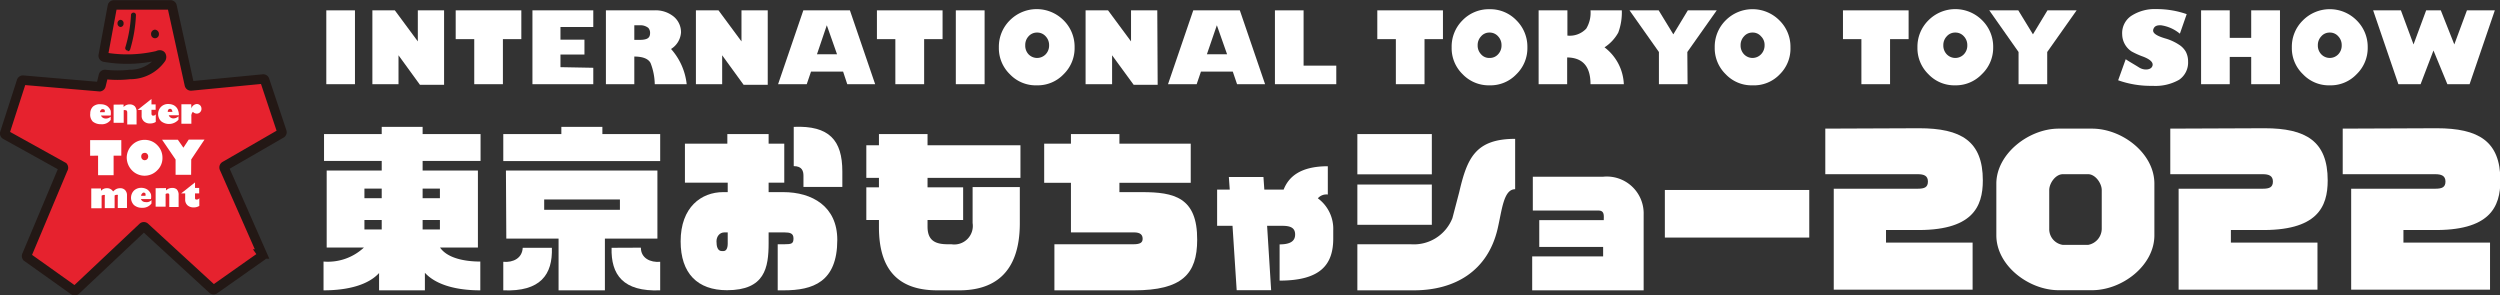<?xml version="1.0" encoding="UTF-8" standalone="no"?>
<svg
   viewBox="0 0 198.05 23.37"
   version="1.1"
   id="svg118"
   sodipodi:docname="2022.svg"
   inkscape:version="1.1.2 (b8e25be833, 2022-02-05)"
   xmlns:inkscape="http://www.inkscape.org/namespaces/inkscape"
   xmlns:sodipodi="http://sodipodi.sourceforge.net/DTD/sodipodi-0.dtd"
   xmlns="http://www.w3.org/2000/svg"
   xmlns:svg="http://www.w3.org/2000/svg">
  <rect x="0" y="0" width="198.05" height="23.37" fill="#333333" stroke="none"/>
  <sodipodi:namedview
     id="namedview120"
     pagecolor="#505050"
     bordercolor="#ffffff"
     borderopacity="1"
     inkscape:pageshadow="0"
     inkscape:pageopacity="0"
     inkscape:pagecheckerboard="1"
     showgrid="false"
     inkscape:zoom="5.3420852"
     inkscape:cx="99.118598"
     inkscape:cy="11.605955"
     inkscape:window-width="1920"
     inkscape:window-height="1027"
     inkscape:window-x="-8"
     inkscape:window-y="-8"
     inkscape:window-maximized="1"
     inkscape:current-layer="svg118" />
  <defs
     id="defs4">
    <style
       id="style2">.cls-1{fill:#e6222e;stroke:#231815;stroke-width:0.75px;}.cls-2{fill:#231815;}.cls-3{fill:#fff;}</style>
  </defs>
  <path
     class="cls-1"
     d="M 8,6.78 8.19,6 a 0.12,0.12 0 0 1 0.14,-0.1 8.65,8.65 0 0 0 1.95,0 3,3 0 0 0 2.49,-1.27 0.25,0.25 0 0 0 0,-0.23 C 12.72,4.33 12.59,4.34 12.5,4.4 A 10.59,10.59 0 0 1 8.28,4.53 0.12,0.12 0 0 1 8.18,4.38 L 8.9,0.5 A 0.13,0.13 0 0 1 9,0.39 h 4.51 a 0.12,0.12 0 0 1 0.12,0.1 L 15,6.71 a 0.13,0.13 0 0 0 0.14,0.1 l 5.7,-0.55 a 0.12,0.12 0 0 1 0.13,0.09 l 1.36,4.08 a 0.12,0.12 0 0 1 -0.06,0.15 l -4.45,2.57 a 0.13,0.13 0 0 0 -0.06,0.16 l 3,6.81 a 0.13,0.13 0 0 1 0,0.15 L 17,22.92 a 0.12,0.12 0 0 1 -0.16,0 L 11.48,18 a 0.12,0.12 0 0 0 -0.17,0 L 6,23 A 0.13,0.13 0 0 1 5.84,23 L 2.13,20.36 a 0.14,0.14 0 0 1 0,-0.16 L 5,13.37 A 0.13,0.13 0 0 0 5,13.21 L 0.44,10.68 A 0.12,0.12 0 0 1 0.38,10.53 L 1.7,6.44 A 0.12,0.12 0 0 1 1.83,6.35 L 7.9,6.87 A 0.13,0.13 0 0 0 8,6.78 Z"
     id="path6" />
  <path
     class="cls-2"
     d="M 10.12,4 H 10.06 A 0.2,0.2 0 0 1 9.93,3.75 10.7,10.7 0 0 0 10.38,1.14 0.21,0.21 0 0 1 10.59,1 0.19,0.19 0 0 1 10.77,1.21 11,11 0 0 1 10.31,3.92 0.2,0.2 0 0 1 10.12,4.06 Z"
     id="path8" />
  <path
     class="cls-2"
     d="m 12.59,2.72 a 0.31,0.31 0 1 1 -0.62,0 0.33,0.33 0 0 1 0.3,-0.37 0.34,0.34 0 0 1 0.32,0.37 z"
     id="path10" />
  <path
     class="cls-2"
     d="M 9.31,1.86 A 0.27,0.27 0 0 0 9.55,2.14 0.26,0.26 0 0 0 9.79,1.85 0.26,0.26 0 0 0 9.55,1.57 0.27,0.27 0 0 0 9.31,1.86 Z"
     id="path12" />
  <path
     class="cls-3"
     d="M 8.77,9.24 V 9.5 A 0.86,0.86 0 0 1 8,9.84 1,1 0 0 1 7.35,9.63 0.78,0.78 0 0 1 7.15,9 0.75,0.75 0 0 1 7.37,8.44 0.82,0.82 0 0 1 8,8.26 0.88,0.88 0 0 1 8.33,8.32 0.64,0.64 0 0 1 8.6,8.5 a 0.77,0.77 0 0 1 0.17,0.27 1.4,1.4 0 0 1 0,0.38 H 8 A 0.38,0.38 0 0 0 8.15,9.33 0.44,0.44 0 0 0 8.38,9.39 0.54,0.54 0 0 0 8.77,9.24 Z M 7.92,8.89 H 8.29 A 0.3,0.3 0 0 0 8.29,8.71 0.18,0.18 0 0 0 8.15,8.65 0.14,0.14 0 0 0 8,8.71 0.24,0.24 0 0 0 7.92,8.89 Z"
     id="path14" />
  <path
     class="cls-3"
     d="m 9.79,8.28 v 0.2 a 0.64,0.64 0 0 1 0.48,-0.21 0.56,0.56 0 0 1 0.41,0.15 0.63,0.63 0 0 1 0.14,0.44 v 1 H 10.08 V 8.92 c 0,-0.13 -0.05,-0.19 -0.14,-0.19 a 0.24,0.24 0 0 0 -0.14,0 v 1 H 9 V 8.29 Z"
     id="path16" />
  <path
     class="cls-3"
     d="M 12.33,8.27 V 8.7 H 12 V 9 c 0,0.11 0.05,0.17 0.15,0.16 A 0.22,0.22 0 0 0 12.34,9.05 V 9.66 A 0.79,0.79 0 0 1 11.89,9.78 0.67,0.67 0 0 1 11.41,9.62 0.58,0.58 0 0 1 11.22,9.15 V 8.71 H 10.9 L 12,7.84 v 0.43 z"
     id="path18" />
  <path
     class="cls-3"
     d="m 14.14,9.21 v 0.27 a 1,1 0 0 1 -1.38,0.12 0.81,0.81 0 0 1 0,-1.14 0.78,0.78 0 0 1 0.58,-0.22 1,1 0 0 1 0.34,0.06 0.65,0.65 0 0 1 0.26,0.17 0.62,0.62 0 0 1 0.17,0.28 1,1 0 0 1 0.06,0.38 h -0.8 a 0.32,0.32 0 0 0 0.14,0.18 0.39,0.39 0 0 0 0.23,0.07 0.58,0.58 0 0 0 0.4,-0.17 z M 13.29,8.86 h 0.37 A 0.48,0.48 0 0 0 13.6,8.68 0.16,0.16 0 0 0 13.47,8.62 0.18,0.18 0 0 0 13.34,8.68 0.3,0.3 0 0 0 13.29,8.86 Z"
     id="path20" />
  <path
     class="cls-3"
     d="m 15.16,8.59 a 0.49,0.49 0 0 1 0.43,-0.35 0.37,0.37 0 0 1 0.27,0.11 0.38,0.38 0 0 1 0.1,0.26 0.36,0.36 0 0 1 -0.1,0.27 A 0.35,0.35 0 0 1 15.6,9 0.43,0.43 0 0 1 15.28,8.86 0.46,0.46 0 0 0 15.16,9.23 V 9.8 H 14.37 V 8.26 h 0.78 z"
     id="path22" />
  <path
     class="cls-3"
     d="M 7.14,12.34 V 11.1 h 2.47 v 1.23 H 9 v 1.55 H 7.77 v -1.55 z"
     id="path24" />
  <path
     class="cls-3"
     d="m 11.46,13.92 a 1.39,1.39 0 0 1 -1,-0.42 1.47,1.47 0 0 1 -0.42,-1 1.42,1.42 0 0 1 0.41,-1 1.39,1.39 0 0 1 1,-0.42 1.36,1.36 0 0 1 1,0.41 1.39,1.39 0 0 1 0.42,1 1.34,1.34 0 0 1 -0.41,1 1.4,1.4 0 0 1 -1,0.43 z m 0,-1.81 a 0.3,0.3 0 0 0 -0.2,0.08 0.31,0.31 0 0 0 -0.07,0.21 0.28,0.28 0 0 0 0.08,0.21 0.26,0.26 0 0 0 0.19,0.08 0.28,0.28 0 0 0 0.2,-0.08 0.32,0.32 0 0 0 0.08,-0.21 0.29,0.29 0 0 0 -0.08,-0.21 0.24,0.24 0 0 0 -0.21,-0.08 z"
     id="path26" />
  <path
     class="cls-3"
     d="m 15.14,13.85 h -1.23 v -1.21 l -1.07,-1.57 h 1.25 l 0.44,0.63 0.42,-0.64 h 1.25 l -1.05,1.57 z"
     id="path28" />
  <path
     class="cls-3"
     d="m 8,14.93 v 0.19 a 0.59,0.59 0 0 1 0.47,-0.21 0.55,0.55 0 0 1 0.49,0.26 1.07,1.07 0 0 1 0.26,-0.2 0.73,0.73 0 0 1 0.3,-0.06 0.51,0.51 0 0 1 0.39,0.15 0.57,0.57 0 0 1 0.15,0.42 v 1 H 9.33 v -0.91 a 0.22,0.22 0 0 0 0,-0.13 0.15,0.15 0 0 0 -0.11,0 0.2,0.2 0 0 0 -0.14,0.05 v 1 H 8.3 v -0.91 a 0.28,0.28 0 0 0 0,-0.13 0.14,0.14 0 0 0 -0.11,0 0.3,0.3 0 0 0 -0.14,0.05 v 1 H 7.23 v -1.57 z"
     id="path30" />
  <path
     class="cls-3"
     d="m 12,15.85 v 0.27 a 0.86,0.86 0 0 1 -0.74,0.34 0.93,0.93 0 0 1 -0.65,-0.22 0.82,0.82 0 0 1 0,-1.14 0.82,0.82 0 0 1 0.58,-0.22 0.88,0.88 0 0 1 0.33,0.06 0.64,0.64 0 0 1 0.27,0.18 0.77,0.77 0 0 1 0.17,0.27 1.06,1.06 0 0 1 0,0.38 h -0.8 a 0.43,0.43 0 0 0 0.15,0.18 0.44,0.44 0 0 0 0.23,0.06 0.51,0.51 0 0 0 0.46,-0.16 z m -0.84,-0.34 h 0.36 a 0.3,0.3 0 0 0 0,-0.18 0.16,0.16 0 0 0 -0.14,-0.07 0.15,0.15 0 0 0 -0.12,0.07 0.24,0.24 0 0 0 -0.08,0.18 z"
     id="path32" />
  <path
     class="cls-3"
     d="m 13.15,14.9 v 0.19 a 0.65,0.65 0 0 1 0.47,-0.2 0.53,0.53 0 0 1 0.38,0.11 0.61,0.61 0 0 1 0.15,0.45 v 0.95 h -0.74 v -0.89 c 0,-0.13 0,-0.19 -0.15,-0.19 a 0.27,0.27 0 0 0 -0.14,0.05 v 1 h -0.79 v -1.46 z"
     id="path34" />
  <path
     class="cls-3"
     d="m 15.78,14.89 v 0.43 h -0.33 v 0.33 c 0,0.11 0,0.16 0.15,0.16 a 0.26,0.26 0 0 0 0.19,-0.11 v 0.61 a 0.79,0.79 0 0 1 -0.45,0.12 0.71,0.71 0 0 1 -0.48,-0.16 0.6,0.6 0 0 1 -0.19,-0.47 v -0.48 h -0.32 l 1.1,-0.87 v 0.44 z"
     id="path36" />
  <path
     d="M 25.85,6.67 V 0.82 h 2.27 v 5.85 z"
     id="path38"
     style="fill:#ffffff" />
  <path
     d="M 75.72,6.67 V 0.82 H 78 v 5.85 z"
     id="path40"
     style="fill:#ffffff" />
  <path
     d="M 35.18,6.72 H 33.27 L 31.57,4.38 V 6.67 H 29.5 V 0.82 h 1.78 L 33.1,3.28 V 0.82 h 2.08 z"
     id="path42"
     style="fill:#ffffff" />
  <path
     d="M 60.82,6.72 H 58.91 L 57.21,4.38 V 6.67 H 55.13 V 0.82 h 1.79 l 1.82,2.46 V 0.82 h 2.08 z"
     id="path44"
     style="fill:#ffffff" />
  <path
     d="m 91.71,6.72 h -1.9 L 88.1,4.38 V 6.67 H 86 V 0.82 h 1.78 L 89.6,3.28 V 0.82 h 2.08 z"
     id="path46"
     style="fill:#ffffff" />
  <path
     d="M 36.1,3.1 V 0.82 h 5.2 V 3.1 H 39.84 V 6.67 H 37.57 V 3.1 Z"
     id="path48"
     style="fill:#ffffff" />
  <path
     d="M 69.47,3.1 V 0.82 h 5.2 V 3.1 H 73.21 V 6.67 H 70.93 V 3.1 Z"
     id="path50"
     style="fill:#ffffff" />
  <path
     d="M 109.11,3.1 V 0.82 h 5.2 V 3.1 h -1.46 v 3.57 h -2.27 V 3.1 Z"
     id="path52"
     style="fill:#ffffff" />
  <path
     d="M 146,3.1 V 0.82 h 5.2 V 3.1 h -1.47 v 3.57 h -2.27 V 3.1 Z"
     id="path54"
     style="fill:#ffffff" />
  <path
     d="m 47,5.37 v 1.3 H 42.18 V 0.82 H 47 v 1.32 h -2.6 v 1 h 1.9 v 1.18 h -1.9 v 1 z"
     id="path56"
     style="fill:#ffffff" />
  <path
     d="m 48,0.82 h 3.83 a 2.26,2.26 0 0 1 1.56,0.51 1.61,1.61 0 0 1 0.56,1.24 1.67,1.67 0 0 1 -0.79,1.31 5,5 0 0 1 1.24,2.79 H 51.87 A 4.82,4.82 0 0 0 51.54,5 C 51.37,4.66 50.93,4.48 50.25,4.48 V 6.67 H 48 Z M 50.25,2 v 1.16 h 0.39 c 0.69,0 0.86,-0.18 0.86,-0.56 A 0.6,0.6 0 0 0 51.36,2.21 1,1 0 0 0 50.73,2 Z"
     id="path58"
     style="fill:#ffffff" />
  <path
     d="m 63.91,6.67 h -2.27 l 2,-5.85 h 3.69 l 2,5.85 h -2.21 l -0.33,-1 H 64.25 Z M 64.72,4.3 h 1.59 L 65.5,2 Z"
     id="path60"
     style="fill:#ffffff" />
  <path
     d="m 94.8,6.67 h -2.27 l 2,-5.85 h 3.69 l 2,5.85 H 98 l -0.34,-1 H 95.14 Z M 95.61,4.3 h 1.6 L 96.4,2 Z"
     id="path62"
     style="fill:#ffffff" />
  <path
     d="M 82.16,6.76 A 2.83,2.83 0 0 1 80,5.88 2.88,2.88 0 0 1 79.13,3.75 2.94,2.94 0 0 1 80,1.61 a 3,3 0 0 1 4.26,0 2.94,2.94 0 0 1 0.87,2.14 2.88,2.88 0 0 1 -0.87,2.13 2.83,2.83 0 0 1 -2.1,0.88 z m 0,-4.18 a 0.88,0.88 0 0 0 -0.68,0.3 1,1 0 0 0 -0.26,0.7 1,1 0 0 0 0.26,0.72 0.94,0.94 0 0 0 1.36,0 1,1 0 0 0 0.27,-0.72 1,1 0 0 0 -0.27,-0.7 0.88,0.88 0 0 0 -0.68,-0.3 z"
     id="path64"
     style="fill:#ffffff" />
  <path
     d="M 118,6.76 A 2.86,2.86 0 0 1 115.87,5.88 2.87,2.87 0 0 1 115,3.75 2.93,2.93 0 0 1 115.86,1.61 2.9,2.9 0 0 1 118,0.73 2.87,2.87 0 0 1 120.13,1.61 2.94,2.94 0 0 1 121,3.75 2.88,2.88 0 0 1 120.13,5.88 2.83,2.83 0 0 1 118,6.76 Z m 0,-4.18 a 0.85,0.85 0 0 0 -0.67,0.3 1,1 0 0 0 -0.27,0.7 1,1 0 0 0 0.27,0.72 0.84,0.84 0 0 0 0.67,0.29 0.87,0.87 0 0 0 0.68,-0.29 1,1 0 0 0 0.27,-0.72 1,1 0 0 0 -0.27,-0.7 0.88,0.88 0 0 0 -0.68,-0.3 z"
     id="path66"
     style="fill:#ffffff" />
  <path
     d="m 138.83,6.76 a 2.82,2.82 0 0 1 -2.12,-0.88 2.88,2.88 0 0 1 -0.87,-2.13 2.94,2.94 0 0 1 0.87,-2.14 3,3 0 0 1 4.25,0 2.91,2.91 0 0 1 0.88,2.14 2.85,2.85 0 0 1 -0.84,2.13 2.82,2.82 0 0 1 -2.17,0.88 z m 0,-4.18 a 0.86,0.86 0 0 0 -0.67,0.3 1,1 0 0 0 -0.27,0.7 1,1 0 0 0 0.27,0.72 0.93,0.93 0 0 0 1.35,0 1,1 0 0 0 0.28,-0.72 0.94,0.94 0 0 0 -0.28,-0.7 0.85,0.85 0 0 0 -0.68,-0.3 z"
     id="path68"
     style="fill:#ffffff" />
  <path
     d="m 154.9,6.76 a 2.83,2.83 0 0 1 -2.13,-0.88 2.88,2.88 0 0 1 -0.87,-2.13 2.94,2.94 0 0 1 0.87,-2.14 3,3 0 0 1 4.26,0 2.94,2.94 0 0 1 0.87,2.14 2.88,2.88 0 0 1 -0.9,2.13 2.85,2.85 0 0 1 -2.1,0.88 z m 0,-4.18 a 0.88,0.88 0 0 0 -0.68,0.3 1,1 0 0 0 -0.27,0.7 1,1 0 0 0 0.27,0.72 0.94,0.94 0 0 0 1.36,0 1,1 0 0 0 0.27,-0.72 1,1 0 0 0 -0.27,-0.7 0.88,0.88 0 0 0 -0.68,-0.3 z"
     id="path70"
     style="fill:#ffffff" />
  <path
     d="m 184.56,6.76 a 2.82,2.82 0 0 1 -2.12,-0.88 2.85,2.85 0 0 1 -0.88,-2.13 2.91,2.91 0 0 1 0.88,-2.14 3,3 0 0 1 4.25,0 2.94,2.94 0 0 1 0.88,2.14 2.89,2.89 0 0 1 -0.88,2.13 2.83,2.83 0 0 1 -2.13,0.88 z m 0,-4.18 a 0.86,0.86 0 0 0 -0.67,0.3 1,1 0 0 0 -0.27,0.7 1,1 0 0 0 0.27,0.72 0.93,0.93 0 0 0 1.35,0 1,1 0 0 0 0.27,-0.72 1,1 0 0 0 -0.27,-0.7 0.87,0.87 0 0 0 -0.68,-0.3 z"
     id="path72"
     style="fill:#ffffff" />
  <path
     d="M 101,6.67 V 0.82 h 2.27 V 5.2 h 2.59 v 1.47 z"
     id="path74"
     style="fill:#ffffff" />
  <path
     d="m 124.17,0.82 v 2 A 1.79,1.79 0 0 0 125.66,2.27 2.42,2.42 0 0 0 126,0.82 h 2.48 a 4.6,4.6 0 0 1 -0.28,1.76 3.29,3.29 0 0 1 -1.09,1.17 3.86,3.86 0 0 1 1.53,2.92 H 126 c 0,-1.49 -0.69,-2.1 -1.85,-2.12 v 2.12 h -2.26 V 0.82 Z"
     id="path76"
     style="fill:#ffffff" />
  <path
     d="m 133.69,6.67 h -2.27 V 4.12 l -2.33,-3.3 h 2.31 l 1.16,1.9 1.15,-1.9 H 136 l -2.33,3.3 z"
     id="path78"
     style="fill:#ffffff" />
  <path
     d="m 162.18,6.67 h -2.27 V 4.12 l -2.32,-3.3 h 2.3 l 1.16,1.9 1.15,-1.9 h 2.31 l -2.33,3.3 z"
     id="path80"
     style="fill:#ffffff" />
  <path
     d="m 173.23,1.12 -0.54,1.55 A 3,3 0 0 0 171.18,2 c -0.17,0 -0.44,0 -0.56,0.24 -0.12,0.24 -0.1,0.52 1,0.83 a 4,4 0 0 1 1,0.47 1.6,1.6 0 0 1 0.54,0.56 1.63,1.63 0 0 1 0.18,0.78 1.65,1.65 0 0 1 -0.71,1.44 3.79,3.79 0 0 1 -2.1,0.48 7.7,7.7 0 0 1 -2.73,-0.44 l 0.6,-1.67 c 0.2,0.15 0.64,0.39 1.05,0.65 0.41,0.26 0.86,0.18 1,0 0.14,-0.18 0.23,-0.54 -0.8,-0.9 a 6.6,6.6 0 0 1 -0.78,-0.36 1.65,1.65 0 0 1 -0.75,-1.35 1.65,1.65 0 0 1 0.7,-1.46 3.4,3.4 0 0 1 2,-0.55 7.2,7.2 0 0 1 2.41,0.4 z"
     id="path82"
     style="fill:#ffffff" />
  <path
     d="m 176.64,6.67 h -2.27 V 0.82 h 2.27 V 3 h 1.7 V 0.82 h 2.28 v 5.85 h -2.28 V 4.51 h -1.7 z"
     id="path84"
     style="fill:#ffffff" />
  <path
     d="M 191.76,6.67 H 190 l -2,-5.85 h 2.2 l 1,2.7 1,-2.7 h 1.16 l 1.07,2.7 1,-2.7 h 2.21 l -2,5.85 h -1.76 L 192.78,4 Z"
     id="path86"
     style="fill:#ffffff" />
  <path
     d="m 80.84,14.09 v -2.58 h -7.36 v -0.89 h -3.85 v 0.89 h -1 v 2.58 h 1 v 0.75 h -1 v 2.59 h 1 V 18 c 0,3.3 1.47,5 4.62,5 H 76 c 2.57,0 4.79,-1.2 4.79,-5.32 v -2.86 h -3.74 v 2.85 a 1.47,1.47 0 0 1 -1.68,1.68 h -0.28 c -0.94,0 -1.61,-0.25 -1.61,-1.39 v -0.53 h 2.82 v -2.59 h -2.82 v -0.75 z"
     id="path88"
     style="fill:#ffffff" />
  <path
     d="m 90.46,15.22 h -1.78 v -0.74 h 5.65 v -3.1 h -5.65 v -0.76 h -3.84 v 0.76 h -2.12 v 3.1 h 2.12 v 3.93 h 5 c 0.52,0 0.68,0.21 0.68,0.51 0,0.3 -0.2,0.43 -0.73,0.43 H 83.53 V 23 h 6.31 c 3.81,0 5,-1.3 5,-4 0.02,-3.38 -1.84,-3.78 -4.38,-3.78 z"
     id="path90"
     style="fill:#ffffff" />
  <path
     d="m 62.05,15.22 h -1.16 v -0.75 h 1.24 v -3.09 h -1.24 v -0.76 h -3.27 v 0.76 h -3.36 v 3.09 h 3.39 v 0.75 h -0.36 c -1.72,0 -3.37,1.18 -3.37,3.9 0,2.55 1.35,3.87 3.67,3.87 3,0 3.3,-1.77 3.3,-3.74 v -0.84 h 1.23 c 0.47,0 0.74,0.07 0.74,0.48 0,0.41 -0.15,0.46 -0.72,0.46 H 61.61 V 23 h 0.48 c 2.3,0 4.24,-0.65 4.24,-4 0,-2.65 -1.99,-3.78 -4.28,-3.78 z m -4.4,4.07 c 0,0.4 -0.13,0.6 -0.34,0.6 h -0.12 c -0.35,0 -0.43,-0.38 -0.43,-0.77 0,-0.39 0.25,-0.71 0.63,-0.71 h 0.26 z m 5.23,-9.24 v 3.11 c 0.68,0 0.77,0.42 0.77,0.76 v 0.89 h 3.08 v -1.23 c 0,-2.47 -1.04,-3.65 -3.85,-3.53 z"
     id="path92"
     style="fill:#ffffff" />
  <path
     d="m 115.6,15.22 -0.54,2.06 a 3.28,3.28 0 0 1 -3.3,2.07 h -4.23 V 23 H 112 c 3.27,0 5.86,-1.54 6.64,-4.87 0.35,-1.5 0.47,-3.14 1.39,-3.14 V 11 c -3.17,0 -3.81,1.56 -4.43,4.22 z m -2.17,-4.6 h -5.9 v 3.19 h 5.9 z m 0,4 h -5.9 v 3.19 h 5.9 z"
     id="path94"
     style="fill:#ffffff" />
  <rect
     x="131.89"
     y="15.05"
     width="11.44"
     height="3.77"
     id="rect96"
     style="fill:#ffffff" />
  <path
     d="m 127,14 h -5.57 v 2.68 h 5.2 c 0.5,0 0.42,0.43 0.42,0.76 h -5.11 v 2.12 H 127 v 0.75 h -5.62 V 23 h 8.83 V 17 A 2.92,2.92 0 0 0 127,14 Z"
     id="path98"
     style="fill:#ffffff" />
  <path
     d="m 104.4,15.71 a 0.9,0.9 0 0 1 0.79,-0.3 v -2.24 c -2.19,0 -3.11,0.85 -3.5,1.85 h -1.53 l -0.07,-1 h -2.74 l 0.07,1 h -1 v 2.87 h 1.22 l 0.33,5.1 h 2.73 l -0.32,-5.1 h 1.22 c 0.71,0 1,0.21 1,0.69 0,0.48 -0.32,0.78 -1.23,0.78 v 2.87 c 3.24,0 4.25,-1.26 4.25,-3.34 v -0.65 a 3,3 0 0 0 -1.22,-2.53 z"
     id="path100"
     style="fill:#ffffff" />
  <path
     d="m 47.72,10.62 v -0.57 h -3.25 v 0.57 h -4.6 v 2.14 H 52.3 v -2.14 z m -7.61,8.28 h 4.14 V 23 h 3.67 v -4.1 h 4.16 v -5.39 h -12 z m 3,-3.1 h 6 v 0.82 h -6 z m -3.24,4.94 V 23 c 2.94,0.12 3.92,-1.24 3.85,-3.37 h -2.31 c -0.04,0.82 -0.75,1.18 -1.54,1.11 z"
     id="path102"
     style="fill:#ffffff" />
  <path
     d="m 38.07,12.75 v -2.13 h -4.59 v -0.57 h -3.24 v 0.57 h -4.57 v 2.13 h 4.57 v 0.76 h -4.36 v 6.1 h 2.95 a 4.19,4.19 0 0 1 -3.2,1.11 V 23 c 2.05,0 3.59,-0.48 4.4,-1.37 V 23 h 3.63 V 21.61 C 34.47,22.5 36,23 38.05,23 v -2.28 c -1.28,0 -2.62,-0.28 -3.19,-1.11 h 3 v -6.1 h -4.38 v -0.76 z m -7.83,5.43 h -1.37 v -0.75 h 1.37 z m 0,-2.48 h -1.37 v -0.76 h 1.37 z m 4.61,2.48 h -1.37 v -0.75 h 1.37 z m 0,-3.24 v 0.76 h -1.37 v -0.76 z"
     id="path104"
     style="fill:#ffffff" />
  <path
     d="m 50.77,19.62 c 0,0.83 0.75,1.19 1.53,1.12 V 23 c -2.94,0.12 -3.91,-1.24 -3.85,-3.37 z"
     id="path106"
     style="fill:#ffffff" />
  <path
     d="m 144.6,10.19 v 3.61 h 7.33 c 0.48,0 0.8,0.12 0.8,0.58 0,0.46 -0.28,0.57 -0.8,0.57 h -6.66 v 8 h 11 v -3.73 h -6.86 v -1 h 2.23 c 4.63,0.1 5.44,-1.83 5.44,-3.93 0,-3.11 -1.72,-4.13 -5.05,-4.13 z"
     id="path108"
     style="fill:#ffffff" />
  <path
     d="m 171.93,10.19 v 3.61 h 7.33 c 0.47,0 0.8,0.12 0.8,0.58 0,0.46 -0.28,0.57 -0.8,0.57 h -6.67 v 8 h 11 v -3.73 h -6.86 v -1 h 2.23 c 4.63,0.1 5.44,-1.83 5.44,-3.93 0,-3.11 -1.73,-4.13 -5,-4.13 z"
     id="path110"
     style="fill:#ffffff" />
  <path
     d="m 163.09,10.19 c -2.37,0 -4.94,2 -4.94,4.36 v 4.09 c 0,2.4 2.57,4.35 4.94,4.35 h 2.64 c 2.39,0 4.94,-1.95 4.94,-4.35 v -4.09 c 0,-2.4 -2.55,-4.36 -4.94,-4.36 z m -0.75,7.93 v -3.06 c 0,-0.53 0.49,-1.26 1.08,-1.26 h 2 c 0.58,0 1.08,0.73 1.08,1.26 v 3.06 a 1.31,1.31 0 0 1 -1.08,1.28 h -2 a 1.26,1.26 0 0 1 -1.08,-1.28 z"
     id="path112"
     style="fill:#ffffff" />
  <path
     d="m 185.59,10.19 v 3.61 h 7.33 c 0.48,0 0.81,0.12 0.81,0.58 0,0.46 -0.28,0.57 -0.81,0.57 h -6.66 v 8 h 11 v -3.73 h -6.86 v -1 h 2.23 c 4.63,0.1 5.45,-1.83 5.45,-3.93 0,-3.11 -1.73,-4.13 -5.05,-4.13 z"
     id="path114"
     style="fill:#ffffff" />
</svg>

